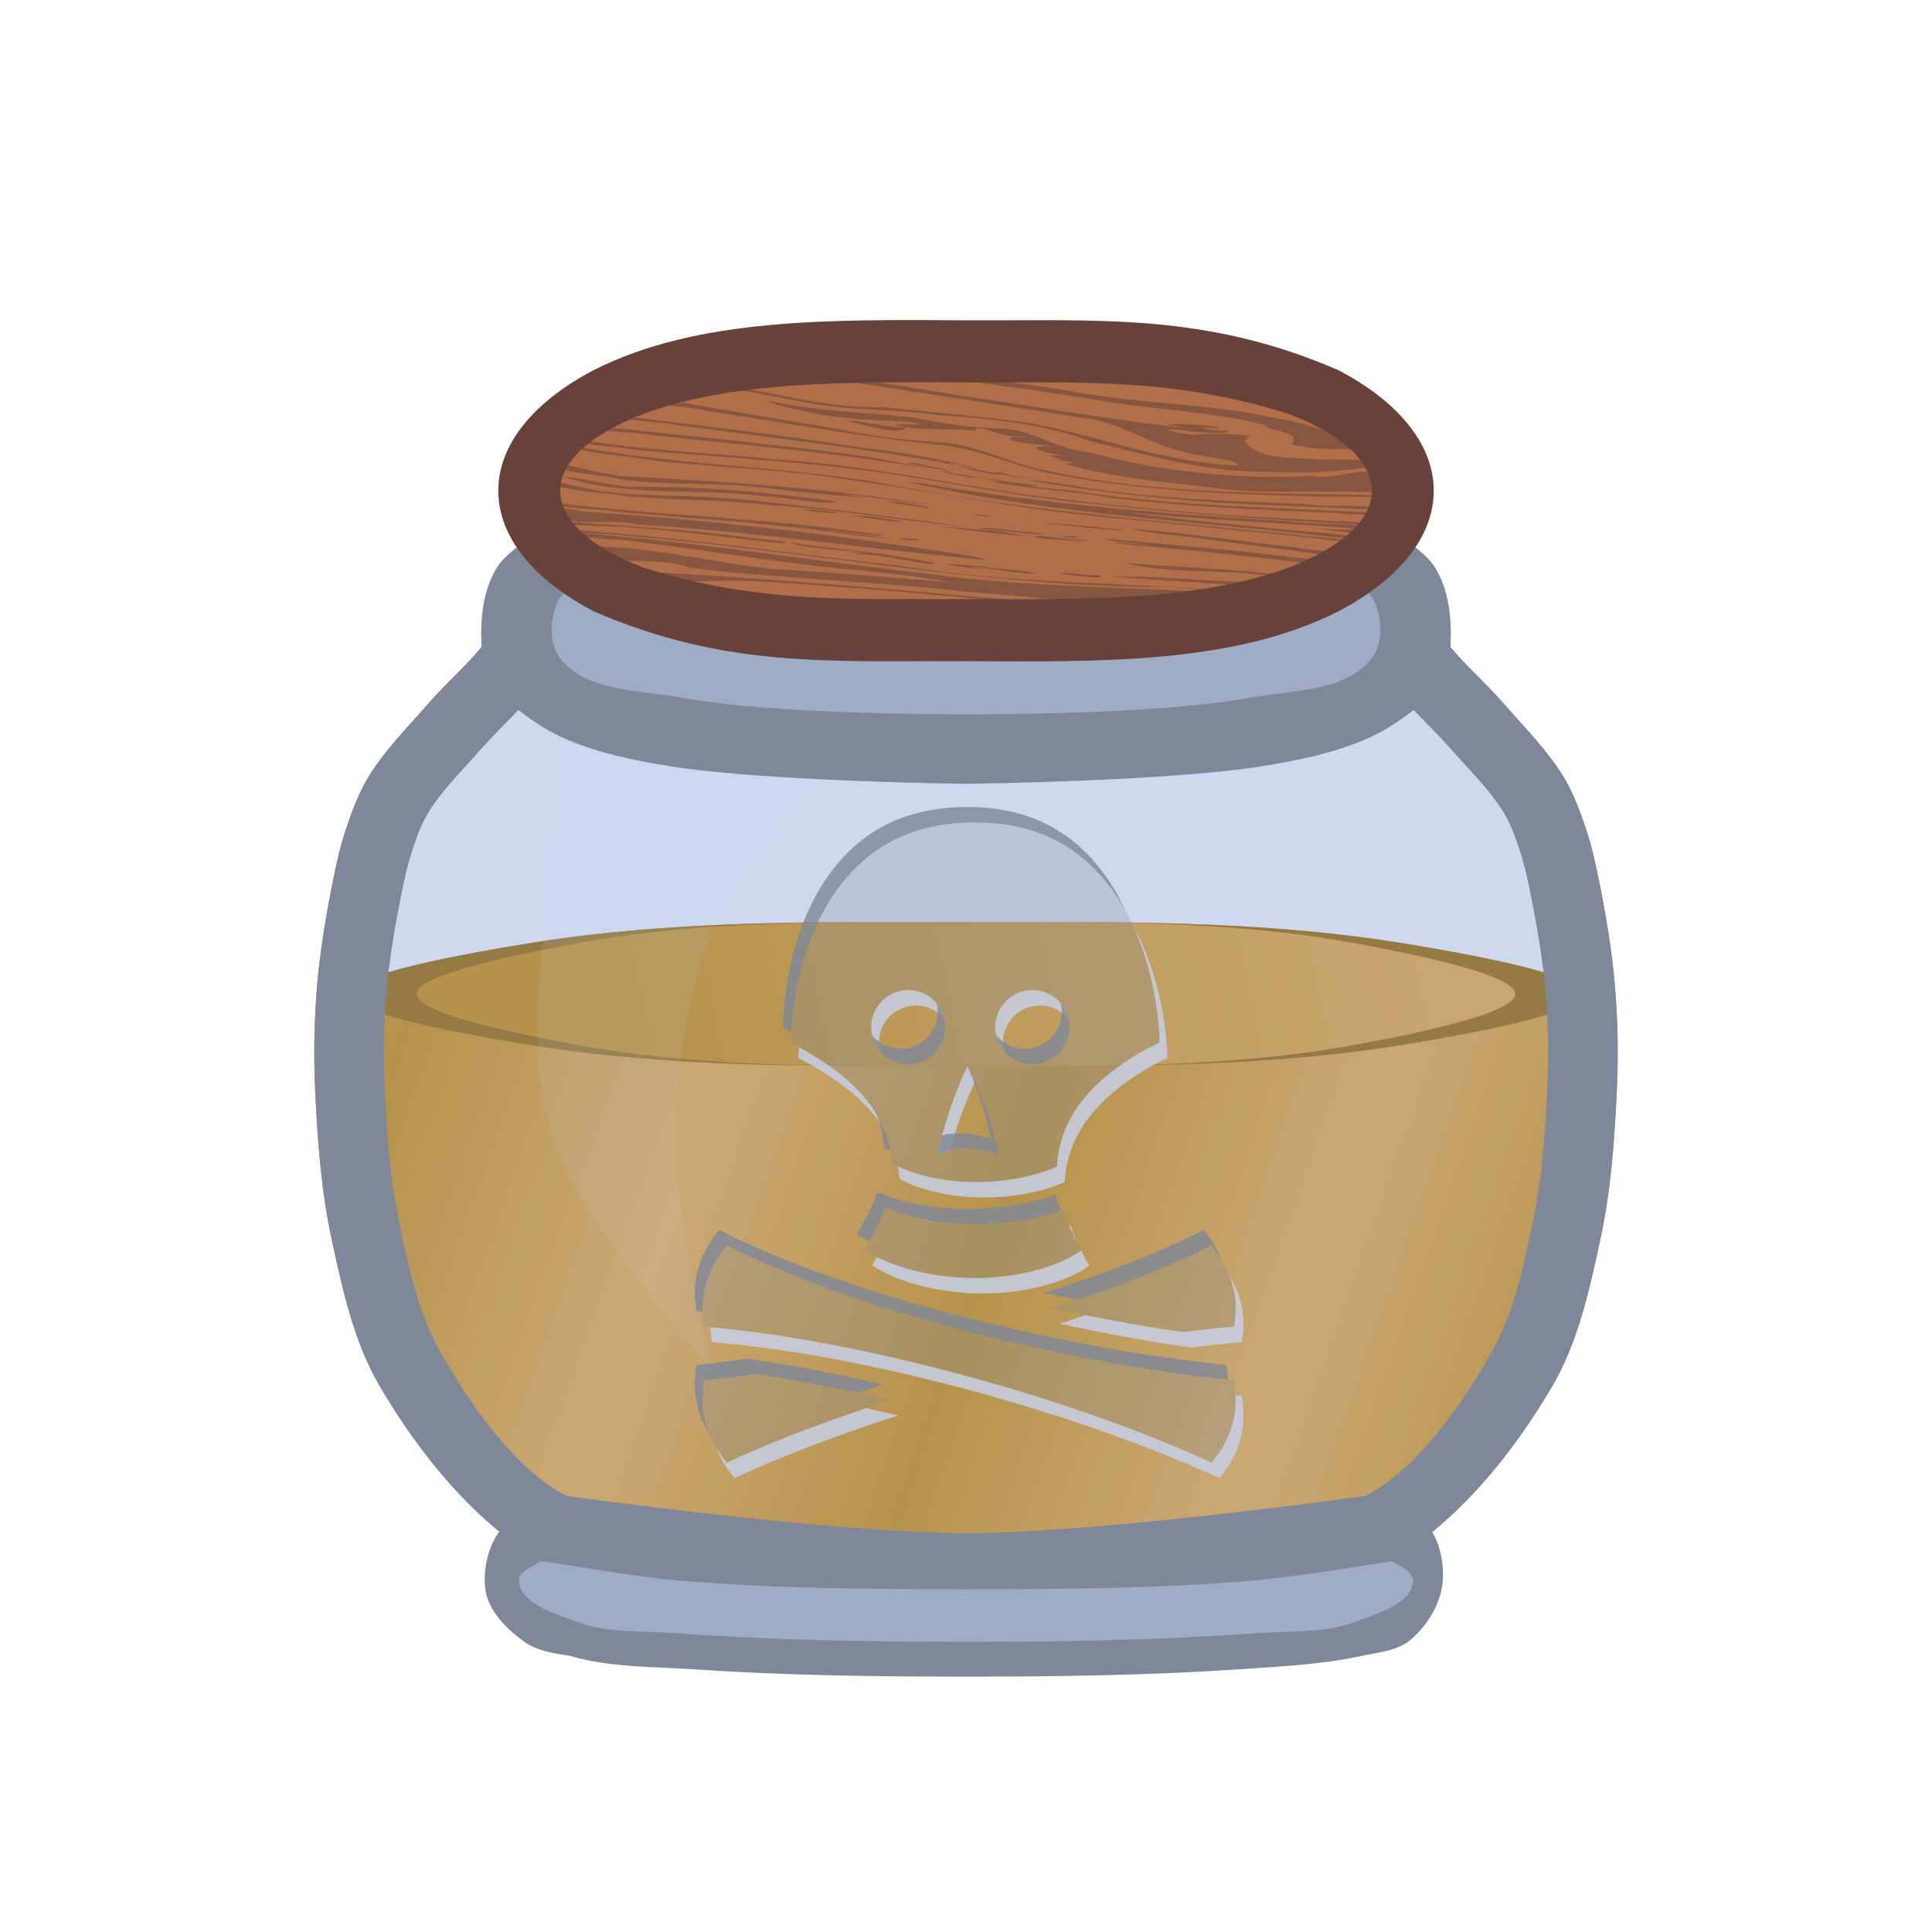 <svg height="500" viewBox="0 0 500 500" width="500" xmlns="http://www.w3.org/2000/svg" xmlns:xlink="http://www.w3.org/1999/xlink"><linearGradient id="a"><stop offset="0" stop-color="#c6922a"/><stop offset="1" stop-color="#e0ad5c"/></linearGradient><linearGradient id="b" gradientUnits="userSpaceOnUse" spreadMethod="reflect" x1="99.564" x2="175.823" xlink:href="#a" y1="281.822" y2="308.631"/><linearGradient id="c" gradientUnits="userSpaceOnUse" x1="162" x2="389.318" xlink:href="#a" y1="257.261" y2="210.515"/><filter id="d" color-interpolation-filters="sRGB" height="1.044" width="1.071" x="-.035" y="-.022"><feGaussianBlur stdDeviation="1.893"/></filter><filter id="e" color-interpolation-filters="sRGB" height="1.007" width="1.007" x="-.003" y="-.003"><feGaussianBlur stdDeviation=".264"/></filter><filter id="f" color-interpolation-filters="sRGB" height="1.006" width="1.007" x="-.003" y="-.003"><feGaussianBlur stdDeviation=".266"/></filter><filter id="g" color-interpolation-filters="sRGB" height="1.017" width="1.005" x="-.002" y="-.009"><feGaussianBlur stdDeviation=".226"/></filter><path d="m250 119.261s-46.666-.574-68.854 5.586c-9.743 2.705-27.172 8.218-27.172 13.484 0 0-12.929 22.621-20.846 32.916-4.685 6.093-10.611 11.13-15.658 16.926-5.006 5.748-10.55 11.164-14.492 17.688-2.185 3.616-3.606 7.664-4.943 11.672-1.345 4.033-2.241 8.208-3.072 12.377-1.716 8.612-3.205 17.297-3.938 26.047-.732 8.734-.862 17.535-.449 26.289.585 12.395 1.521 24.865 4.141 36.994 2.589 11.991 5.216 24.388 11.363 35.004 9.391 16.217 21.024 33.653 37.738 41.67l106.182 9.828 106.182-9.828c16.714-8.017 28.347-25.453 37.738-41.67 6.147-10.616 8.774-23.013 11.363-35.004 2.619-12.129 3.556-24.599 4.141-36.994.413-8.754.28-17.555-.451-26.289-.733-8.75-2.22-17.435-3.936-26.047-.831-4.169-1.729-8.344-3.074-12.377-1.337-4.008-2.757-8.056-4.941-11.672-3.942-6.524-9.488-11.939-14.494-17.688-5.047-5.796-10.971-10.833-15.656-16.926-7.917-10.295-20.846-32.916-20.846-32.916 0-5.266-17.43-10.779-27.174-13.484-22.187-6.16-68.852-5.586-68.852-5.586z" fill="#7a99d3" opacity=".2" stroke-width="3.78"/><g fill-rule="evenodd"><path d="m250.002 110.263s-17.687-.123-26.5.49c-14.994 1.044-30.102 2.105-44.762 5.422-6.298 1.425-12.436 3.606-18.359 6.176-3.066 1.33-6.423 2.436-8.828 4.756-2.331 2.249-4.846 3.901-5.973 7.207-9.842 7.289-12.065 21.676-19.586 31.449-4.576 5.946-10.387 10.837-15.309 16.5-5.34 6.144-11.2 11.978-15.412 18.943-2.529 4.183-4.216 8.846-5.775 13.479-1.476 4.385-2.455 8.93-3.361 13.467-1.787 8.943-3.321 17.966-4.08 27.055-.762 9.124-.905 18.318-.471 27.463.613 12.89 1.581 25.863 4.334 38.471 2.815 12.895 5.693 26.23 12.373 37.613 10.377 17.683 24.141 34.583 41.635 45.275.904.552 2.0.749 3.062.848 0 0 71.191 9.828 107.012 9.828 35.82-0 107.01-9.828 107.01-9.828 1.063-.099 2.159-.295 3.062-.848 17.494-10.693 31.258-27.592 41.635-45.275 6.68-11.383 9.558-24.718 12.373-37.613 2.753-12.608 3.719-25.581 4.332-38.471.435-9.145.292-18.339-.471-27.463-.759-9.088-2.292-18.111-4.078-27.055-.906-4.537-1.887-9.082-3.363-13.467-1.56-4.632-3.246-9.296-5.775-13.479-4.212-6.965-10.071-12.799-15.41-18.943-4.922-5.663-10.735-10.554-15.311-16.5-7.521-9.773-9.744-24.16-19.586-31.449-1.126-3.307-3.641-4.958-5.973-7.207-2.405-2.32-5.762-3.426-8.828-4.756-5.923-2.57-12.06-4.751-18.357-6.176-14.66-3.317-29.77-4.378-44.764-5.422-8.812-.614-26.496-.49-26.496-.49zm0 17.998s17.16-.104 25.713.477c13.638.925 27.385 1.825 40.73 4.783 4.987 1.106 9.882 2.954 14.549 4.812l10.053 9.676c3.285 5.71 11.677 19.709 18.689 28.727 4.83 6.211 10.829 11.422 16.004 17.348 4.673 5.352 9.909 10.347 13.578 16.432 1.839 3.051 2.995 6.482 4.109 9.865 1.213 3.681 2.028 7.488 2.783 11.289 1.645 8.28 3.089 16.627 3.795 25.039.7 8.343.821 16.75.43 25.113-.557 11.9-1.465 23.869-3.949 35.52-2.364 11.086-4.783 22.52-10.354 32.393-8.135 14.416-19.624 30.551-32.676 37.395 0 0-68.82 9.652-103.455 9.652-34.636 0-103.459-9.652-103.459-9.652-13.052-6.844-24.539-22.979-32.674-37.395-5.571-9.872-7.99-21.306-10.354-32.393-2.484-11.651-3.394-23.62-3.951-35.52-.392-8.363-.271-16.77.43-25.113.706-8.412 2.15-16.759 3.795-25.039.755-3.801 1.573-7.608 2.785-11.289 1.115-3.383 2.268-6.815 4.107-9.865 3.669-6.084 8.905-11.08 13.578-16.432 5.175-5.926 11.194-11.122 16.004-17.348 7.118-9.215 15.574-23.692 18.859-29.402l9.883-9c4.667-1.859 9.563-3.707 14.551-4.812 13.345-2.959 27.09-3.858 40.729-4.783 8.554-.58 25.717-.477 25.717-.477z" fill="#7f8899" stroke-width="1"/><path d="m221.697 238.638c-28.334.115-56.699.915-84.588 5.455-14.636 2.383-41.608 7.131-46.063 11.863h-.021c-.001.008-.001.016-.002.023-.396.428-.676.855-.676 1.281 0 .375.207.751.516 1.127-.563 7.935-.662 15.914-.287 23.857.585 12.395 1.521 24.865 4.141 36.994 2.589 11.991 5.216 24.388 11.363 35.004 9.391 16.217 21.024 33.653 37.738 41.67l106.182 9.828 106.182-9.828c16.714-8.017 28.347-25.453 37.738-41.67 6.147-10.616 8.774-23.013 11.363-35.004 2.619-12.129 3.556-24.599 4.141-36.994.375-7.941.274-15.919-.289-23.852.312-.378.521-.756.521-1.133 0-.428-.282-.857-.682-1.287-0-.006-.001-.012-.002-.018h-.016c-4.454-4.732-31.427-9.48-46.062-11.863-37.185-6.054-75.218-5.455-112.893-5.455-9.419 0-18.86-.038-28.305 0z" fill="url(#b)" stroke-width="32"/><path d="m409.656 257.261c0 5.143-30.779 10.566-46.762 13.168-37.185 6.054-75.218 5.455-112.893 5.455s-75.707.599-112.893-5.455c-15.983-2.602-46.762-8.026-46.762-13.168s30.779-10.566 46.762-13.168c37.185-6.054 75.218-5.455 112.892-5.455s75.707-.599 112.892 5.455c15.983 2.602 46.762 8.026 46.762 13.168z" fill="url(#c)" stroke-width="32"/><path d="m221.697 238.638c-28.334.115-56.699.915-84.588 5.455-15.983 2.602-46.762 8.025-46.762 13.168-0 5.143 30.779 10.566 46.762 13.168 28.908 4.706 58.325 5.383 87.691 5.455-25.228-.115-50.485-.915-75.316-5.455-14.231-2.602-41.637-8.025-41.637-13.168 0-5.143 27.406-10.566 41.637-13.168 24.832-4.54 50.088-5.34 75.316-5.455-1.035.003-2.068-.004-3.104 0zm53.506 0c25.228.115 50.485.915 75.316 5.455 14.231 2.602 41.637 8.025 41.637 13.168 0 5.143-27.406 10.566-41.637 13.168-24.832 4.54-50.088 5.34-75.316 5.455 29.366-.072 58.783-.749 87.691-5.455 15.983-2.602 46.762-8.025 46.762-13.168-0-5.143-30.779-10.566-46.762-13.168-28.908-4.706-58.325-5.383-87.691-5.455z" fill="#9c7321" stroke-width="32"/></g><path d="m133.225 392.687c-5.794 3.255-8.438 11.816-7.645 18.415.679 5.655 5.462 10.476 10.101 13.78 3.363 2.396 7.753 3.04 11.836 3.656.001 0 0-0 0 0 .001 0 0 .002 0 .002 10.202 3.002 21.105 2.743 31.715 3.464 23.541 1.6 47.166 1.907 70.762 1.907 23.591 0 47.211-.308 70.749-1.906 10.595-.719 21.29-1.21 31.669-3.455 4.32-.935 9.213-1.296 12.598-4.139 4.553-3.825 8.116-9.793 8.409-15.733.285-5.762-1.573-13.188-6.614-15.992-13.601-7.563-30.613 5.738-46.062 7.605-23.482 2.837-47.095 5.477-70.748 5.449-22.271-.026-44.482-2.703-66.602-5.289-16.807-1.965-35.414-16.053-50.167-7.765z" fill="#7f8899" stroke-width="1"/><path d="m153.974 138.333s-12.928 22.62-20.845 32.915c-4.685 6.093-10.61 11.129-15.658 16.925-5.006 5.748-10.551 11.164-14.493 17.688-2.185 3.616-3.605 7.664-4.942 11.672-1.345 4.033-2.243 8.208-3.074 12.377-1.716 8.612-3.203 17.297-3.936 26.047-.732 8.734-.864 17.534-.451 26.289.585 12.395 1.521 24.866 4.141 36.995 2.589 11.991 5.216 24.387 11.363 35.003 9.391 16.217 21.024 33.653 37.738 41.67l106.182 9.828 106.182-9.828c16.714-8.017 28.347-25.453 37.738-41.67 6.148-10.616 8.774-23.012 11.363-35.003 2.619-12.129 3.556-24.6 4.141-36.995.413-8.754.281-17.555-.45-26.289-.733-8.75-2.22-17.435-3.936-26.047-.831-4.169-1.728-8.345-3.073-12.377-1.337-4.008-2.757-8.056-4.942-11.672-3.942-6.524-9.487-11.94-14.493-17.688-5.047-5.796-10.973-10.832-15.658-16.925-7.917-10.295-20.845-32.915-20.845-32.915l-15.031-.001c-4.667 1.859-9.563 3.707-14.551 4.812-13.345 2.959-27.09 3.858-40.729 4.783-8.553.58-25.715.477-25.715.477s-17.163.104-25.717-.477c-13.638-.925-27.383-1.825-40.728-4.783-4.988-1.106-9.884-2.954-14.551-4.812z" fill="#7a99d3" opacity=".2"/><path d="m153.415 169.552c-4.637 14.756-7.619 30.086-9.294 45.463-2.85 26.148-8.795 53.711-1.22 78.899 6.999 23.272 41.151 60.181 41.151 60.181s-10.229-42.713-9.198-64.359c.983-20.647 4.902-42.005 14.568-60.276 12.601-23.817 54.273-59.906 54.273-59.906l23.892-12.331c-32.389.975-64.939 1.615-103.974-11.309 0 0-7.625 15.452-10.197 23.638z" fill="#c6d3ec" filter="url(#d)" opacity=".33"/><g stroke-width="1.364" transform="matrix(.733 0 0 .733 67.953 80.037)"><path d="m251.577 181.2c-24.136 0-39.555 10.165-50.001 25.532-9.715 14.294-14.528 33.434-15.16 52.197 19.779 10.11 31.253 21.833 34.642 35.532.58 2.344.928 4.696 1.037 7.037 7.119 4.057 18.347 6.668 29.877 6.667 10.22-.002 20.607-2.005 28.519-5.432.12-2.627.487-5.264 1.161-7.901 3.545-13.893 15.035-26.234 35.086-36.002-.662-17.746-5.367-36.816-15.012-51.309-10.43-15.676-25.875-26.321-50.15-26.321zm-23.605 59.161c7.235 0 13.111 5.851 13.111 13.087 0 7.235-5.875 13.111-13.111 13.111-7.235 0-13.087-5.875-13.087-13.111 0-7.235 5.851-13.087 13.087-13.087zm43.802 0c7.236 0 13.111 5.851 13.111 13.087 0 7.235-5.875 13.111-13.111 13.111-7.236 0-13.088-5.875-13.088-13.111 0-7.235 5.852-13.087 13.088-13.087zm-22.788 26.545c4.958 10.467 8.887 20.94 10.839 31.407-7.228-2.388-14.453-2.707-21.681 0 2.639-10.469 5.811-20.941 10.842-31.407zm-29.262 50.148c-1.688 5.073-4.176 10.096-7.26 15.036 9.426 6.313 24.954 10.123 40.2 9.952 14.989-.169 29.138-4.403 36.52-9.805-2.805-4.554-5.067-9.323-6.593-14.222-9.44 3.489-20.089 5.037-30.618 5.038-11.415.002-22.733-1.755-32.249-6zm-55.828 13.481c-7.032 8.903-10.03 17.773-7.925 28.692 54.46 4.377 129.736 25.22 179.113 48 7.238-8.823 9.891-17.912 7.877-29.061-53.548-5.426-129.689-22.706-179.065-47.631zm171.138 0c-16.427 8.293-35.814 15.729-56.347 22.173 16.038 3.503 31.807 6.353 46.398 8.445 6.149-.811 12.134-1.463 17.876-1.926 2.102-10.92-.895-19.79-7.927-28.692zm-160.991 45.457c-6.245.857-12.293 1.588-18.073 2.173-2.015 11.149.64 20.241 7.876 29.063 16.889-7.791 36.801-15.367 57.878-22.123-16.49-3.881-32.702-7.007-47.681-9.112z" fill="#7f8899" opacity=".25"/><path d="m307.524 218.082c5.749 12.567 8.704 27.041 9.215 40.748-20.051 9.768-31.541 22.11-35.086 36.003-.674 2.637-1.042 5.274-1.162 7.901-7.912 3.427-18.3 5.43-28.52 5.432-10.405.001-20.533-2.137-27.648-5.533.246 1.442.434 2.883.501 4.321 7.119 4.057 18.347 6.669 29.877 6.668 10.22-.002 20.609-2.005 28.52-5.432.12-2.627.488-5.264 1.162-7.901 3.545-13.893 15.034-26.235 35.086-36.003-.587-15.738-4.373-32.499-11.945-46.204zm-79.552 22.279c-7.236 0-13.086 5.853-13.086 13.088 0 3.19 1.18 6.075 3.071 8.349-.211-.934-.341-1.896-.341-2.893 0-7.235 5.85-13.088 13.086-13.088 4.056 0 7.638 1.878 10.044 4.768-1.311-5.851-6.525-10.224-12.774-10.224zm43.803 0c-7.236 0-13.088 5.853-13.088 13.088 0 3.188 1.182 6.07 3.071 8.344-.21-.932-.341-1.892-.341-2.888 0-7.235 5.852-13.088 13.089-13.088 4.056 0 7.639 1.878 10.044 4.768-1.311-5.851-6.525-10.224-12.774-10.224zm-82.394 20.201c-.082 1.275-.192 2.55-.235 3.823 14.644 7.485 24.707 15.862 30.335 25.262-4.406-10.956-14.45-20.573-30.101-29.085zm59.605 6.346c-5.031 10.466-8.202 20.937-10.841 31.405 1.51-.566 3.019-.969 4.529-1.279 2.27-8.115 5.028-16.231 8.898-24.343-.837-1.928-1.673-3.856-2.586-5.783zm36.333 56.566c-.193.071-.403.114-.597.184.873 2.018 1.852 4.008 2.946 5.962-.896-2.023-1.701-4.07-2.348-6.146zm3.655 8.9c-7.433 5.336-21.449 9.503-36.309 9.67-13.056.146-26.289-2.644-35.749-7.408-.556.973-1.118 1.945-1.722 2.912 9.426 6.313 24.955 10.123 40.201 9.953 14.989-.169 29.138-4.404 36.52-9.806-1.073-1.741-2.037-3.521-2.94-5.32zm52.45 8.943c2.189 5.534 2.801 11.35 1.538 17.912-5.742.462-11.727 1.115-17.876 1.926-11.002-1.578-22.676-3.589-34.627-5.983-3.005 1.005-5.98 2.031-9.042 2.992 16.038 3.503 31.807 6.355 46.399 8.447 6.149-.811 12.134-1.464 17.876-1.926 1.684-8.749.047-16.18-4.268-23.368zm-183.303 18.12c.074 1.705.233 3.44.581 5.248 54.46 4.377 129.735 25.219 179.113 47.999 7.238-8.823 9.89-17.912 7.877-29.061-.704-.071-1.453-.167-2.165-.242.431 8.838-2.369 16.445-8.442 23.848-48.742-22.487-122.683-43.055-176.964-47.791zm54.956 28.566c-17.839 6.004-34.687 12.517-49.23 19.226-1.411-1.72-2.593-3.457-3.655-5.211 1.423 3.668 3.534 7.192 6.384 10.666 16.889-7.791 36.8-15.368 57.877-22.124-3.813-.898-7.605-1.744-11.377-2.557z" fill="#c6d3ec" filter="url(#e)" opacity=".9"/><path d="m248.847 175.744c-24.136 0-39.555 10.165-50 25.531-9.715 14.294-14.528 33.434-15.16 52.197 1.043.533 1.967 1.091 2.964 1.633 1.121-17.516 5.87-35.051 14.925-48.375 10.446-15.367 25.865-25.531 50-25.531 24.275 0 39.72 10.646 50.15 26.323 1.092 1.64 2.102 3.355 3.068 5.104-1.694-3.704-3.602-7.261-5.798-10.56-10.43-15.676-25.874-26.323-50.15-26.323zm-10.831 69.385c.207.924.336 1.877.336 2.864 0 7.235-5.874 13.109-13.11 13.109-4.046 0-7.616-1.876-10.015-4.76 1.318 5.841 6.507 10.216 12.745 10.216 7.236 0 13.11-5.874 13.11-13.109 0-3.18-1.179-6.054-3.066-8.32zm43.803 0c.207.924.336 1.877.336 2.864 0 7.235-5.875 13.109-13.11 13.109-4.048 0-7.618-1.878-10.018-4.766 1.316 5.844 6.507 10.222 12.747 10.222 7.235 0 13.11-5.874 13.11-13.109 0-3.18-1.179-6.054-3.066-8.32zm-32.833 21.778c-.052.109-.092.218-.144.328 3.709 8.541 6.661 17.083 8.253 25.622-5.718-1.889-11.434-2.453-17.151-1.279-.628 2.245-1.233 4.489-1.799 6.734 7.228-2.707 14.452-2.388 21.68 0-1.952-10.466-5.881-20.938-10.839-31.405zm-32.233 17.284c.635 1.579 1.171 3.182 1.575 4.816.58 2.344.927 4.694 1.037 7.035.695.396 1.459.768 2.229 1.135-.154-.905-.312-1.81-.536-2.715-.88-3.557-2.331-6.975-4.305-10.272zm.243 27.409c-1.688 5.073-4.177 10.095-7.261 15.035 1.354.907 2.865 1.745 4.452 2.544 2.286-3.998 4.182-8.044 5.539-12.124 9.516 4.245 20.832 6.001 32.247 5.999 10.314-.001 20.727-1.514 30.021-4.854-.804-1.86-1.539-3.736-2.133-5.64-9.44 3.489-20.089 5.037-30.618 5.038-11.415.002-22.731-1.755-32.247-5.999zm67.943 12.563c.41.925.848 1.842 1.306 2.755.064-.046.147-.089.211-.136-.532-.864-1.025-1.74-1.517-2.619zm-123.77.916c-7.032 8.903-10.03 17.774-7.925 28.693.7.056 1.441.146 2.149.208-.371-8.593 2.638-16.016 8.506-23.445 48.727 24.598 123.479 41.728 176.9 47.389-.083-1.695-.241-3.419-.565-5.213-53.547-5.426-129.688-22.706-179.065-47.631zm171.137 0c-16.427 8.293-35.814 15.728-56.347 22.172 3.945.862 7.873 1.683 11.772 2.464 17.146-5.732 33.328-12.124 47.305-19.18 1.398 1.77 2.589 3.542 3.66 5.325-1.453-3.674-3.584-7.229-6.39-10.781zm-160.989 45.458c-6.245.857-12.293 1.586-18.073 2.171-1.622 8.975-.165 16.612 4.22 23.853-2.19-5.644-2.711-11.64-1.49-18.397 5.78-.585 11.828-1.315 18.073-2.171 11.515 1.618 23.763 3.849 36.301 6.553 2.879-.969 5.719-1.96 8.647-2.898-16.49-3.881-32.699-7.006-47.678-9.111z" fill="#7f8899" filter="url(#f)" opacity=".9"/></g><path d="m165.652 129.911c-3.229 0-14.034.192-19.492 3.955-10.356 7.14-12.495 21.928-20.166 31.896-4.576 5.946-10.387 10.837-15.309 16.5-5.34 6.144-11.2 11.978-15.412 18.943-2.529 4.183-4.216 8.846-5.775 13.479-1.476 4.385-2.455 8.93-3.361 13.467-1.787 8.943-3.321 17.966-4.08 27.055-.762 9.124-.905 18.318-.471 27.463.613 12.89 1.581 25.863 4.334 38.471 2.815 12.895 5.693 26.23 12.373 37.613 10.377 17.683 24.141 34.583 41.635 45.275.904.552 2.0.749 3.062.848 0 0 71.191 9.828 107.012 9.828 35.82-0 107.01-9.828 107.01-9.828 1.063-.099 2.159-.295 3.062-.848 17.494-10.693 31.258-27.592 41.635-45.275 6.68-11.383 9.558-24.718 12.373-37.613 2.753-12.608 3.719-25.581 4.332-38.471.435-9.145.292-18.339-.471-27.463-.759-9.088-2.292-18.111-4.078-27.055-.906-4.537-1.887-9.082-3.363-13.467-1.56-4.632-3.246-9.296-5.775-13.479-4.212-6.965-10.071-12.799-15.41-18.943-4.922-5.663-10.735-10.554-15.311-16.5-7.672-9.969-9.81-24.757-20.166-31.896-5.458-3.763-16.263-3.955-19.492-3.955l-3.354 8.422c-4.667 1.859-9.561 3.707-14.549 4.812-13.345 2.959-27.092 3.858-40.73 4.783-8.553.58-25.713.477-25.713.477s-17.163.104-25.717-.477c-13.638-.925-27.383-1.825-40.729-4.783-4.988-1.106-9.884-2.954-14.551-4.812zm-9.59 22.549c1.421.662 2.899 1.24 4.318 1.855 5.923 2.57 12.062 4.749 18.359 6.174 14.66 3.317 29.768 4.379 44.762 5.424 8.813.614 26.5.49 26.5.49s17.684.124 26.496-.49c14.994-1.044 30.104-2.107 44.764-5.424 6.297-1.425 12.434-3.604 18.357-6.174 1.369-.594 2.79-1.155 4.164-1.787 4.016 6.764 10.148 16.742 15.953 24.207 4.83 6.211 10.829 11.422 16.004 17.348 4.673 5.352 9.909 10.347 13.578 16.432 1.839 3.051 2.995 6.482 4.109 9.865 1.213 3.681 2.028 7.488 2.783 11.289 1.645 8.28 3.089 16.627 3.795 25.039.7 8.343.821 16.75.43 25.113-.557 11.9-1.465 23.869-3.949 35.52-2.364 11.086-4.783 22.52-10.354 32.393-8.135 14.416-19.624 30.551-32.676 37.395 0 0-68.82 9.652-103.455 9.652-34.636 0-103.459-9.652-103.459-9.652-13.052-6.844-24.539-22.979-32.674-37.395-5.571-9.872-7.99-21.306-10.354-32.393-2.484-11.651-3.394-23.62-3.951-35.52-.392-8.363-.271-16.77.43-25.113.706-8.412 2.15-16.759 3.795-25.039.755-3.801 1.573-7.608 2.785-11.289 1.115-3.383 2.268-6.815 4.107-9.865 3.669-6.084 8.905-11.08 13.578-16.432 5.175-5.926 11.194-11.122 16.004-17.348 5.755-7.45 11.734-17.36 15.799-24.275z" fill="#7f8899" fill-rule="evenodd" stroke-width="1"/><path d="m360.074 404.029s-23.747 3.983-35.73 5.002c-24.703 2.1-49.55 2.27-74.342 2.27s-49.639-.17-74.342-2.27c-11.984-1.019-23.808-3.391-35.732-5.002-2.248 1.681-5.768 2.493-5.637 5.002.319 6.099 9.201 8.465 14.898 10.664 7.955 3.071 16.906 2.329 25.41 2.949 25.079 1.829 50.257 2.268 75.402 2.268 25.145-0 50.322-.439 75.4-2.268 8.505-.62 17.457.122 25.412-2.949 5.697-2.199 14.58-4.565 14.898-10.664.131-2.509-5.639-5.002-5.639-5.002z" fill="#9facc6"/><path d="m128.706 146.717c-3.775 5.947-4.479 13.703-4.079 20.736.198 3.471 1.352 6.972 3.162 9.94 1.568 2.571 4.029 4.519 6.4 6.375 3.888 3.045 8.113 5.77 12.665 7.685 8.549 3.596 17.79 5.475 26.953 6.906 25.101 3.92 76.192 4.492 76.192 4.492s51.091-.572 76.192-4.492c9.164-1.431 18.404-3.311 26.953-6.906 4.552-1.914 8.778-4.64 12.665-7.685 2.371-1.857 4.832-3.805 6.4-6.375 1.81-2.969 2.965-6.469 3.162-9.94.401-7.033-.306-14.787-4.079-20.736-3.869-6.101-17.454-12.851-17.454-12.851l-22.844 4.467c-4.667 1.859-9.563 3.707-14.551 4.812-13.345 2.959-27.09 3.858-40.729 4.783-8.553.58-25.715.477-25.715.477s-17.163.104-25.717-.477c-13.638-.925-27.383-1.825-40.728-4.783-4.988-1.106-9.884-2.954-14.551-4.812l-23.426-4.02s-13.133 6.51-16.874 12.403z" fill="#7f8899" fill-rule="evenodd"/><path d="m205.46 147.429c-13.758-.065-27.989-.926-38.312-.093-5.153.416-10.567.431-15.311 2.488-2.882 1.25-6.128 2.913-7.461 5.758-2.08 4.44-2.407 10.784.547 14.697 6.678 8.845 20.724 8.237 31.615 10.291 24.14 4.554 73.465 4.287 73.465 4.287s49.325.266 73.465-4.287c10.891-2.054 24.938-1.446 31.615-10.291 2.954-3.913 2.627-10.258.547-14.697-1.333-2.845-4.579-4.508-7.461-5.758-4.743-2.057-10.157-2.072-15.311-2.488-27.53-2.222-82.855 1.07-82.855 1.07s-21.613-.868-44.543-.977z" fill="#9facc6" fill-rule="evenodd"/><path d="m151.555 149.56c2.405 2.32 5.76 3.426 8.826 4.756 5.923 2.57 12.062 4.749 18.359 6.174 14.66 3.317 29.77 4.379 44.764 5.424 8.813.614 26.498.49 26.498.49s17.684.124 26.496-.49c14.994-1.044 30.104-2.107 44.764-5.424 6.297-1.425 12.436-3.604 18.359-6.174 3.066-1.33 6.421-2.436 8.826-4.756 3.122-3.012 6.58-4.945 6.58-11.227s-3.458-8.215-6.58-11.227c-2.405-2.32-5.76-3.426-8.826-4.756-5.923-2.57-12.062-4.751-18.359-6.176-14.66-3.317-29.77-4.378-44.764-5.422-8.812-.614-26.496-.49-26.496-.49s-17.685-.123-26.498.49c-14.994 1.044-30.104 2.105-44.764 5.422-6.298 1.425-12.436 3.606-18.359 6.176-3.066 1.33-6.421 2.436-8.826 4.756-3.122 3.012-6.58 4.945-6.58 11.227 0 6.281 3.458 8.215 6.58 11.227zm164.891-6.414c-13.345 2.959-27.09 3.858-40.729 4.783-8.553.58-25.715.477-25.715.477s-17.163.104-25.717-.477c-13.638-.925-27.383-1.825-40.728-4.783-4.988-1.106-9.884-2.954-14.551-4.812 4.667-1.859 9.563-3.707 14.551-4.812 13.345-2.959 27.09-3.858 40.728-4.783 8.554-.58 25.717-.477 25.717-.477s17.161-.104 25.715.477c13.638.925 27.383 1.825 40.729 4.783 4.987 1.106 9.884 2.954 14.551 4.812-4.667 1.859-9.563 3.707-14.551 4.812z" fill="#7f8899" fill-rule="evenodd"/><g transform="translate(0 22.553)"><path d="m346.402 135.644c15.229-7.983 24.649-19.011 24.649-31.192 0-12.181-9.419-23.209-24.649-31.192-34.45-14.958-62.122-12.756-96.401-12.92s-69.381-.833-96.394 12.92c-15.229 7.983-24.648 19.01-24.648 31.191 0 12.181 9.419 23.209 24.648 31.191 34.448 14.957 62.115 12.756 96.394 12.92s69.386.834 96.401-12.92z" fill="#68423a"/><path d="m333.645 124.283c13.214-5.075 21.387-12.086 21.387-19.83 0-7.744-8.173-14.755-21.387-19.83-29.891-9.509-53.901-8.109-83.643-8.214-29.742-.104-60.199-.529-83.637 8.214-13.213 5.075-21.386 12.086-21.386 19.83 0 7.744 8.173 14.755 21.386 19.83 29.889 9.509 53.895 8.11 83.637 8.214 29.742.104 60.203.53 83.643-8.214z" fill="#b06f48"/><path d="m232.729 72.548c-4.028.065-10.226.152-2.791.838 19.531 2.669 39.106 4.988 58.523 8.363 12.946 1.855 26.131 2.448 38.844 5.67.479 1.637 8.757 1.374 7.303 4.477-.008.004-.017.008-.025.012l.016.004c-.082.173-.177.35-.322.545 6.385 1.517 16.827 1.746 19.537.279-7.787-2.819-16.127-5.99-24.541-7.252-18.115-3.868-36.815-3.586-54.969-7.293-13.842-1.999-27.705-3.843-41.574-5.643zm-23.588 1.416c-7.726.326 5.62 1.314 8.25 1.971 21.199 3.11 42.366 6.453 63.527 9.77 9.098 1.044 16.541 6.797 25.361 8.619 3.593 1.345 14.145 1.843 14.104 3.59-18.312-.567-35.544-7.498-53.35-10.895-12.685-1.876-25.533-2.744-38.24-4.219-14.747.566-29.045-4.188-43.463-5.898 4.454 1.371 16.905 3.442 24.459 4.92 10.835 2.013 21.867 1.392 32.748 2.992 13.468 1.031 27.131 2.074 39.877 6.873 15.053 3.708 30.205 8.144 45.859 7.836 9.556.613 19.076-.01 28.516-1.557-.669-2.245-12.914-1.296-17.77-1.736-5.484-.393-14.517-.076-17.123-4.967 4.424-.659-3.673-.616 2.111-.807-3.559-.915-14.666-.889-14.27-.514-3.435.162-11.99-2.042-3.561-1.172 2.359.597 13.675 1.228 11.166.053-2.65.483-10.142-1.327-3.127-.537 6.211-.267-10.788-1.448-9.732-.975-7.483-.158 5.789.847-1.143.539-18.034-2.194-35.958-5.298-53.939-7.904-13.379-2.285-26.795-4.306-40.262-5.982zm-38.941 6.553c-5.901 1.874 8.528 1.952 11.68 3.074 20.1 3.061 40.089 6.781 60.322 8.912 11.174.76 21.147 6.233 32.143 7.928 23.137 4.401 46.782 4.964 70.26 5.627 4.615-.365 10.443.418 14.375-.357-29.671-.802-59.787-0-88.9-6.646-9.528-1.869-18.156-6.984-28.049-7.219-9.715-.551-19.312-2.009-28.803-4.02-14.387-2.163-28.683-4.876-43.027-7.299zm28.24.76c11.723 4.005 24.149 4.984 36.418 5.266 8.236 1.275-.739.37-3.441.881 6.947 1.645 14.378.855 21.223 1.465-1.612-2.008 6.878 1.295 8.451 1.332 4.054.292 7.599.547 1.244.328-4.811 1.453 12.757 2.345 11.426 2.686-3.895-.699-8.901-.033-2.176 1.449 7.427 1.491-.832.006.436.926 2.726.828 5.661.876 1.191.691 2.771.67 7.891 1.322 2.115 1.014 13.576 4.221 27.878 4.856 41.861 6.789 13.917 1.242 27.886.094 41.822.832.878-9.995-12.989-2.768-19.189-4.314-19.493.964-39.118-1.018-57.949-6.119-8.355-.508-15.249-6.421-23.699-6.207-7.589-.092-14.959-1.508-22.35-2.861-11.942-1.249-24.069-1.583-35.807-4.031zm-39.723 3.537c1.036 1.55 12.207 1.668 17.131 2.738 22.409 2.974 44.872 5.596 67.154 9.398 1.822.229 6.66 1.91 2.408.219 2.968.289 12.384 2.672 4.578.691-8.856-1.97-17.56-3.508-26.607-4.5-21.471-3.505-43.087-5.826-64.664-8.547zm59.654 1.416c4.685.777 13.762 4.175 16.268 1.877-5.489-.05-10.779-1.844-16.268-1.877zm-65.662 1.309c1.08 1.916 12.067 1.623 17.01 2.623 23.504 2.569 47.143 4.402 70.43 8.562-17.168-4.056-34.917-5.372-52.422-7.508-11.67-1.249-23.351-2.399-35.018-3.678zm-4.533 3.352c2.11 2.16 11.852 1.969 16.887 3.055 22.913 1.958 45.929 3.097 68.686 6.635 16.54 2.624 32.984 5.838 49.691 7.297 24.192 2.766 48.504 4.258 72.807 5.582-4.4-1.386-12.333-.975-18.092-1.564-23.528-.934-46.978-3.179-70.328-6.133-22.326-3.213-44.438-7.999-66.996-9.424-17.549-1.745-35.272-2.339-52.654-5.447zm-1.637 1.514c4.48 2.632 16.444 2.999 23.855 4.371 16.983 1.685 34.076 2.306 50.951 5.066 23.132 3.437 46.113 7.932 69.447 9.895 20.329 2.123 40.701 3.84 60.992 6.312-3.454-1.46-11.305-1.426-16.451-2.244-36.174-3.576-72.504-6.426-108.207-13.535-26.725-4.429-54.036-4.359-80.588-9.865zm87.979 4.586c3.117 1.369 16.313 3.17 7.197 1.322-2.404-.414-4.749-1.187-7.197-1.322zm-91.809.082c2.435 3.234 12.419 2.903 17.867 4.436 12.926 1.787 26.056.513 38.992 2.432 7.951.836 22.219 2.33 26.264 2.375-3.135-.213-13.408-1.796-4.938-.809 6.411.806 12.794 1.902 19.229 2.498-26.311-4.407-53.024-5.876-79.625-7.379-5.999-.819-11.816-2.589-17.789-3.553zm105.631.889c3.264 1.784 16.939 3.46 7.086 1.547-2.377-.441-4.717-1.061-7.086-1.547zm-4.648 1.385c1.172.925 15.886 3.025 5.559.949-1.909.05-3.65-.967-5.559-.949zm13.633.256c-.13.003-.261.01-.393.021 3.849 1.361 16.024 2.483 6.084 1.121-1.914-.265-3.741-1.18-5.691-1.143zm-6.594.664c3.214 1.051 13.689 2.703 4.725 1.658 10.606 2.102 21.485 2.52 32.115 4.354 19.668 2.353 39.449 3.175 59.229 3.967 4.142.681 16.72.273 6.332-.207-23.647-1.324-47.419-1.572-70.924-4.918-4.792-.983-13.059-1.236-15.908-1.965 9.484.539-8.289-.939-15.568-2.889zm-104.986.533c16.701 5.521 34.579 2.788 51.76 5.064 6.173.141 14.095 2.317 19.18 1.381-17.866-2.376-35.87-4.132-53.895-3.779-5.722-.625-11.307-2.158-17.045-2.666zm119.73.855c22.971 3.999 46.221 6.045 69.521 6.75 7.763.328 15.529.64 23.287 1.078-4.632-1.974-13.783-.471-20.059-1.562-20.419-.845-41-1.349-61.129-4.91-4.714-.735-6.227-.975-11.621-1.355zm-124.273.006c4.418 3.417 14.288 2.79 20.879 4.209 12.274 1.053 24.609.9 36.873 2.246 17.544 1.082 34.873 4.19 52.365 5.799-18.992-2.53-38.002-5.013-57.059-6.996-12.793-1.491-25.751-.782-38.514-2.295-4.874-.859-9.652-2.202-14.545-2.963zm93.736.529c38.64 8.762 78.402 10.273 117.611 15.152-4.905-2.485-17.939-2.134-25.998-3.51-11.861-1.038-23.722-2.162-35.502-3.922 21.349 2.279 42.834 2.802 64.213 4.713-3.306-2.309-14.71-1.134-21.143-2.254-31.844-1.809-63.715-4.382-95.162-9.795-1.347-.046-2.68-.244-4.02-.385zm-5.832 4.947c2.963.651 13.298 2.33 11.166 1.521-3.693-.682-7.399-1.427-11.166-1.521zm-87.902.131c4.814 2.1 12.017 1.572 17.762 2.533 20.707 1.97 41.515 2.937 62.084 6.131 3.106.343 14.707 1.473 5.873.406-3.941-.553-11.27-1.408-13.26-1.838 3.89.318 15.528 2.189 14.311 1.385-28.753-4.505-57.933-4.868-86.77-8.617zm.172.953c3.664 7.093 16.131 2.851 23.488 4.965 29.952 1.705 59.617 6.379 89.473 9.096 3.213.017-8.203-1.776-11.236-2.201-30.239-4.68-60.681-8.148-91.203-10.156-3.522-.472-7.002-1.212-10.521-1.703zm65.836.916c3.729 1.17 16.281 1.625 5.631.455-1.871-.232-3.749-.356-5.631-.455zm44.094 1.4c3.198.977 8.391.565 1.771.135zm-30.789.328c-.287.002-.574.009-.861.019 3.514.216 13.761 2.181 13.689 1.428-4.234-.652-8.524-1.483-12.828-1.447zm43.648.627.17.176zm.398.047.139.328zm-121.688.559c6.367 2.06 14.445 1.116 21.471 1.982 12.774.797 26.489 2.905 38.533 4.01 2.282-.723-7.12-1.109-9.865-1.641-16.651-2.117-33.419-2.974-50.139-4.352zm126.926.67c6.14.654 19.601 2.244 21.141 1.834-7.037-.706-14.068-1.56-21.141-1.834zm-29.316.498c7.092 1.108 21.419 2.805 24.039 2.734-7.882-1.852-16.067-1.504-24.039-2.734zm15.029.773c-6.595-.049 6.27 1.049 8.938 1.295 4.036.467 9.365.557 2.174-.158-3.716-.267-7.398-.849-11.111-1.137zm37.758.238c3.016 1.349 14.031 1.734 19.986 2.891 11.172 1.424 22.343 2.858 33.488 4.477 2.207-1.94-7.915-1.508-10.736-2.438-14.244-1.655-28.471-3.646-42.738-4.93zm-148.811.055c5.477 1.413 11.91.995 17.748 1.779 45.023 3.722 89.589 12.581 134.865 13.238 8.14-.285 16.304 1.25 24.354 1.291-28.544-2.546-57.351-1.881-85.721-6.371-30.39-3.523-60.693-8.016-91.246-9.938zm198.051.012c-3.121.045 8.825.841 11.316 1.814 2.959-2.222-7.455-1.291-8.984-1.785-1.132-.026-1.886-.036-2.332-.029zm-197.469.658c6.018 2.294 14.083 1.621 20.982 2.816 19.56 2.318 38.962 5.915 58.619 7.406 7.057.93 14.201 1.444 21.172 2.881-15.218-1.124-30.401-2.585-45.643-3.398-17.037-1.763-33.878-6.402-51.107-5.916 8.119 6.361 19.893 1.99 29.521 5.588 23.79 2.916 47.797 3.465 71.602 6.234 17.872 1.132 35.781 4.154 53.697 2.967 4.153-.589 13.566-1.688 14.309-2.555-26.124-1.854-52.41-1.418-78.393-5.133-31.608-3.482-63.015-8.765-94.76-10.891zm124.031 1.166c-5.517.364 6.909 1.219 9.217 1.162 9.063.048-2.031-.18-5.381-.771-1.273-.177-2.55-.349-3.836-.391zm7.084.033c-.17.001-.348.001-.535.004l-1.428.035c4.294.924 7.231-.055 1.963-.039zm-43.65.537c4.518 1.194 8.56.244 1.646.031zm53.789.162c-1.477.606 18.386 2.061 7.531 1.385-3.18-.429-8.557-.486-1.953.105 16.832 1.438 33.604 3.28 50.379 5.275 4.914-1.966-7.274-1.433-9.621-2.293-15.424-1.705-30.877-3.134-46.336-4.473zm-81.377.971c1.765 1.487 13.471 1.628 19.059 2.785-2.18-.127-7.234-.63-1.035.266 5.79-.034 17.536 3.151 19.424 2.34-12.113-2.494-24.431-3.746-36.711-5.094 4.137.394 1.607-.011-.736-.297zm86.182 5.314c13.199 3.133 26.952 1.264 40.275 3.678 7.382-.155-9.52-1.643-13.021-1.9-9.077-.711-18.175-1.099-27.254-1.777zm-46.311.277c3.197.815 15.906 2.08 6.115.582 1.332-.24 12.191 2.052 17.359 1.812-5.204-1.216-8.237-.764-13.637-1.77-3.269-.343-6.55-.586-9.838-.625zm-79.082 1.961-1.666.016c-2.414.248 7.335 4.442 10.086 2.941 16.426-1.706 33.005.386 49.432 1.422 22.009 1.689 43.981 4.431 66.031 5.24.473-.278-10.127-.561-13.895-1.139-36.637-3.09-73.254-6.802-109.988-8.48zm109.307.295c-3.676-.012 12.489 2.058 9.586.619-2.873.105-5.712-.46-8.574-.588-.433-.021-.767-.03-1.012-.031zm15.66.967c-.966-0-1.932.006-2.898.018 12.865.986 25.76 1.559 38.611 2.732 1.83-1.501-11.27-1.534-15.449-1.873-6.738-.581-13.501-.876-20.264-.877z" fill="#68423a" fill-rule="evenodd" filter="url(#g)" opacity=".75"/></g></svg>